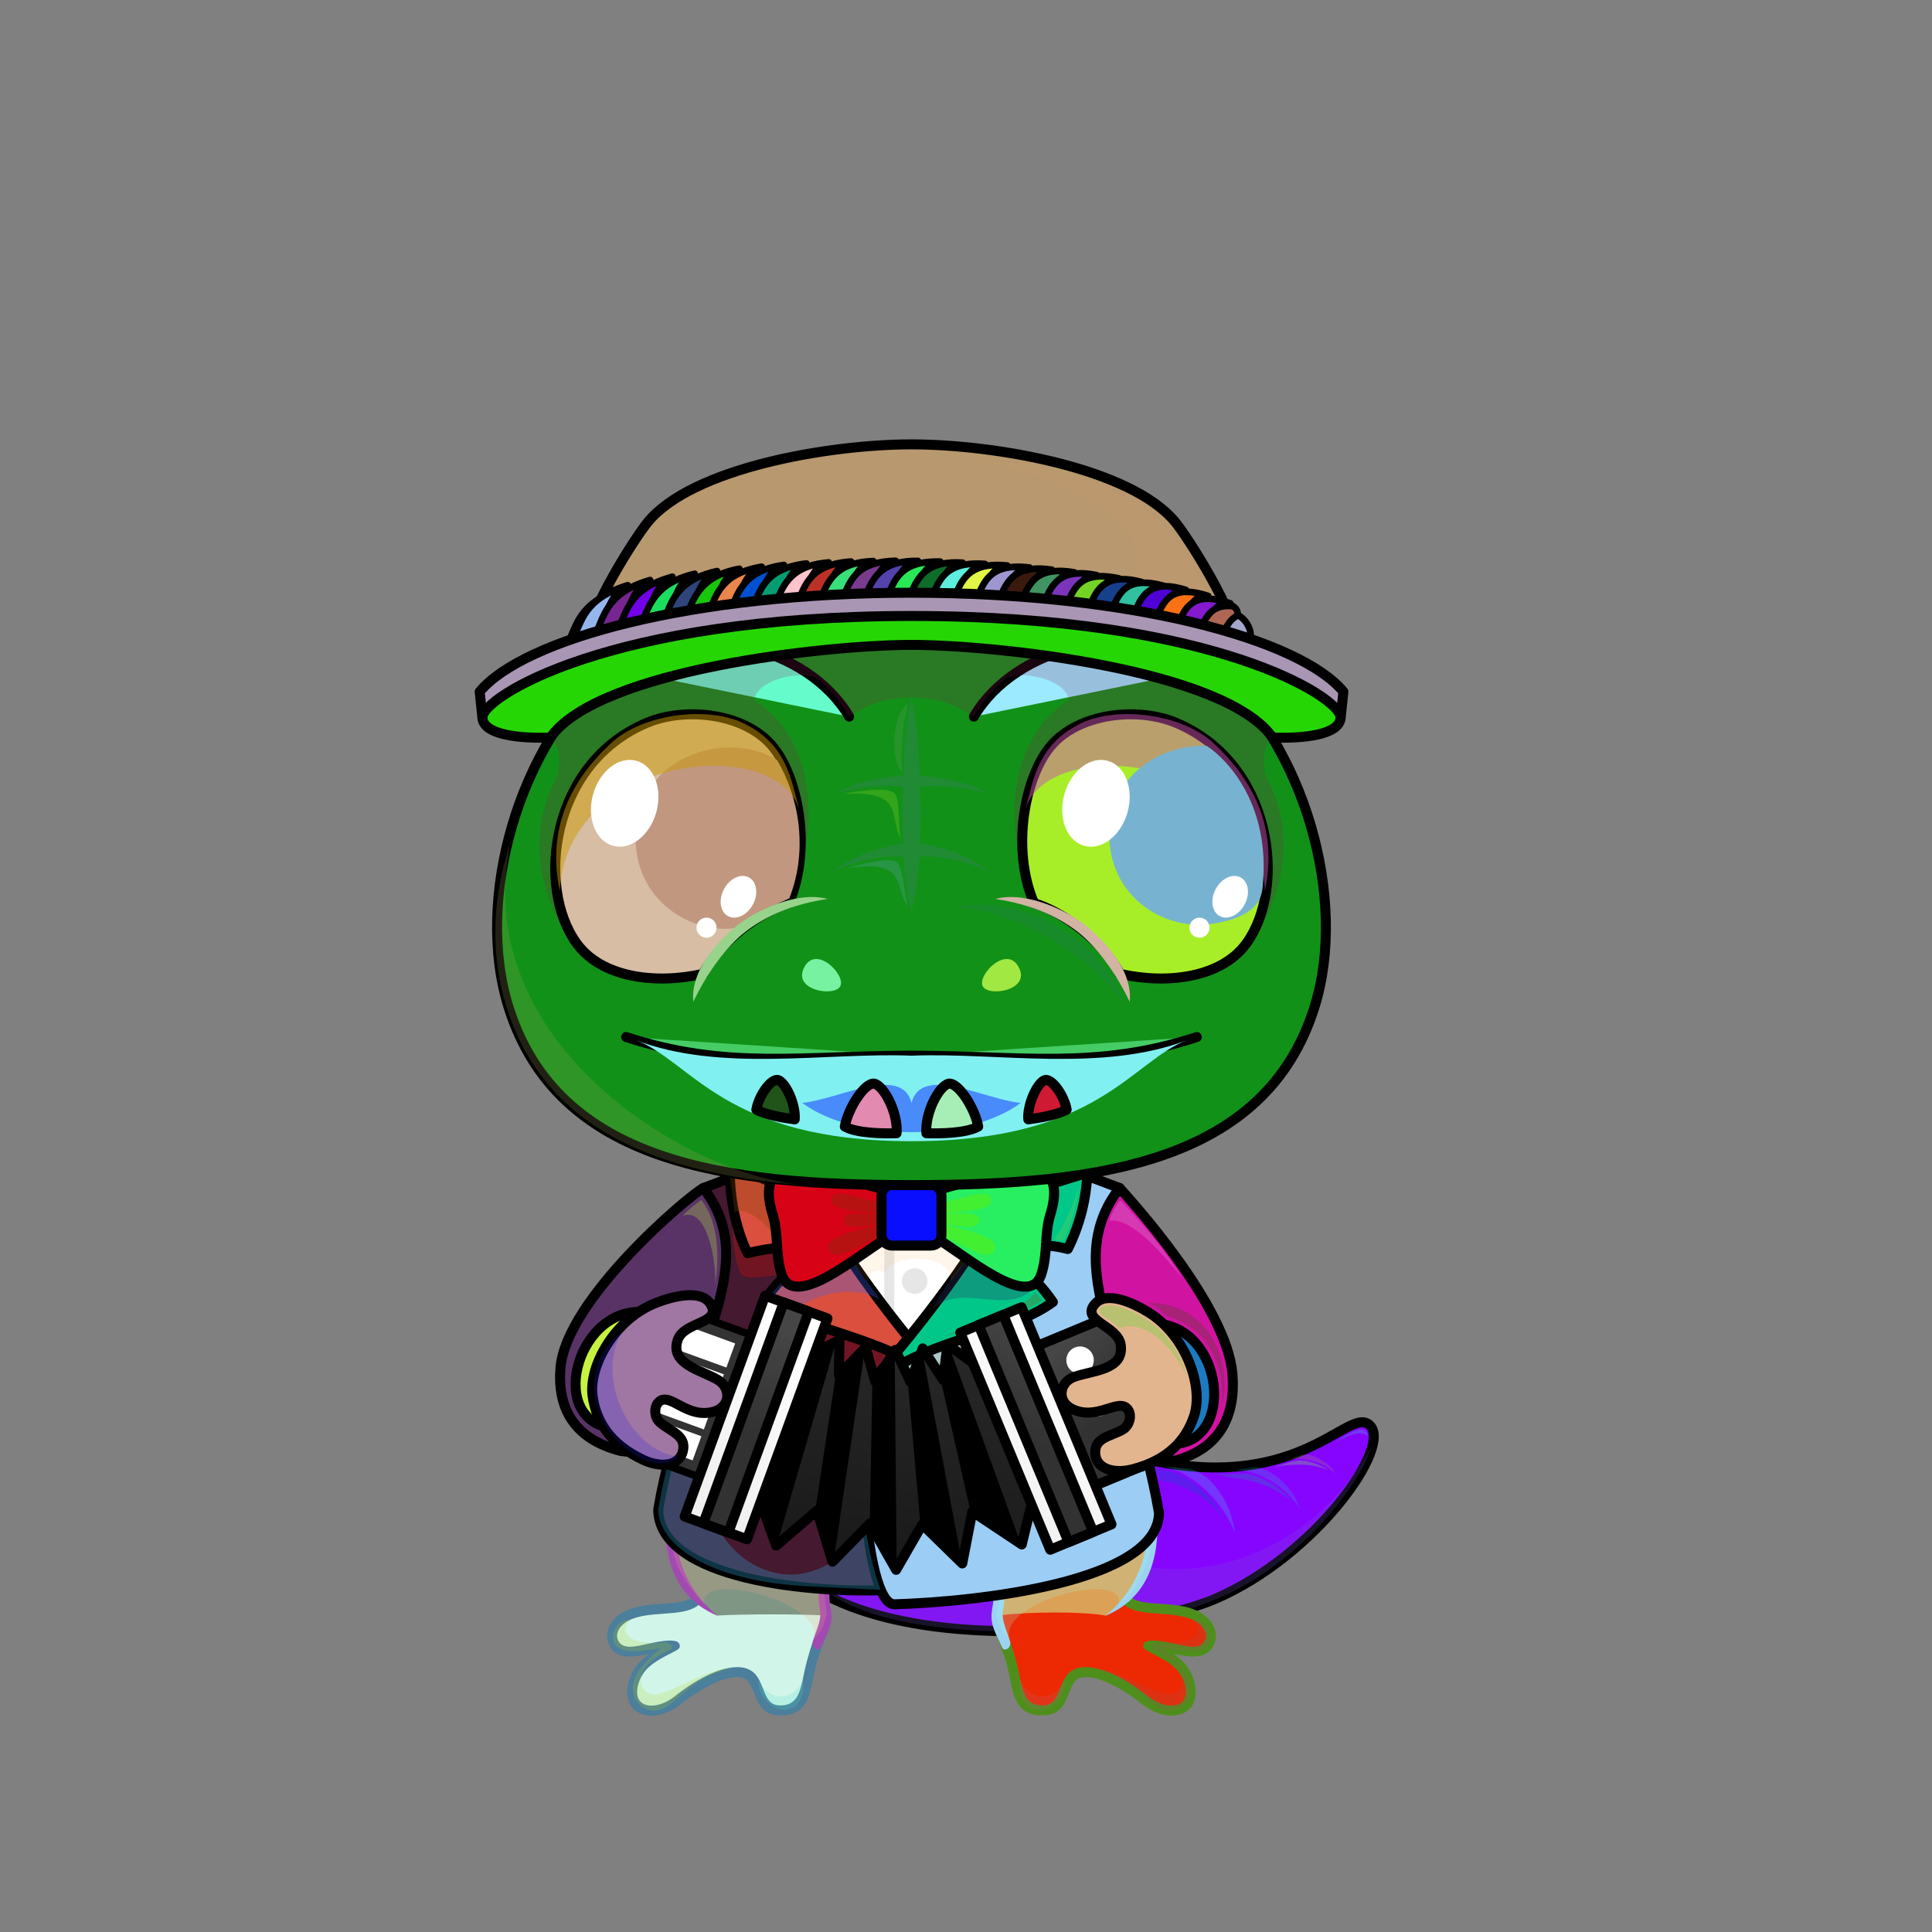 <?xml version="1.0" encoding="UTF-8"?><!DOCTYPE svg PUBLIC "-//W3C//DTD SVG 1.1//EN" "http://www.w3.org/Graphics/SVG/1.1/DTD/svg11.dtd"><!-- Creator: CorelDRAW X7 --><svg xmlns="http://www.w3.org/2000/svg" xmlns:xlink="http://www.w3.org/1999/xlink" xml:space="preserve" width="290mm" height="290mm" version="1.1" style="shape-rendering:geometricPrecision; text-rendering:geometricPrecision; image-rendering:optimizeQuality; fill-rule:evenodd; clip-rule:evenodd" viewBox="0 0 29000 29000">
 <rect x="0" y="0" width="29000" height="29000" fill="#808080" stroke="none"/>
 <defs>
  <style type="text/css">
   <![CDATA[
    .str2 {stroke:black;stroke-width:150}
    .str1 {stroke:#E6E6E6;stroke-width:150}
    .str3 {stroke:black;stroke-width:100;stroke-linecap:round;stroke-linejoin:round}
    .str4 {stroke:black;stroke-width:150;stroke-linecap:round;stroke-linejoin:round}
    .str0 {stroke:black;stroke-width:150;stroke-linecap:round;stroke-linejoin:round}
    .fil0 {fill:none}
    .fil26 {fill:black}
    .fil6 {fill:#009933}
    .fil83 {fill:#2C1601}
    .fil22 {fill:#333333}
    .fil38 {fill:#6666CC}
    .fil8 {fill:#990000}
    .fil17 {fill:#E6E6E6}
    .fil9 {fill:white}
    .fil42 {fill:black;fill-rule:nonzero}
    .fil5 {fill:black;fill-rule:nonzero}
    .fil18 {fill:black;fill-opacity:0.102}
    .fil50 {fill:#FFCC99;fill-opacity:0.102}
    .fil2 {fill:black;fill-opacity:0.2}
    .fil35 {fill:#99FF99;fill-opacity:0.2}
    .fil14 {fill:black;fill-opacity:0.302}
    .fil3 {fill:#99FF99;fill-opacity:0.302}
    .fil16 {fill:#FF6666;fill-opacity:0.302}
    .fil30 {fill:white;fill-opacity:0.302}
    .fil31 {fill:black;fill-opacity:0.502}
    .fil7 {fill:url(#id0)}
    .fil4 {fill:url(#id1)}
    .fil82 {fill:url(#id2)}
    .fil25 {fill:url(#id3)}
    .fil1 {fill:url(#id4)}
    .fil49 {fill:url(#id5)}
    .fil44 {fill:url(#id6)}
    .fil11 {fill:url(#id7)}
    .fil15 {fill:url(#id8)}
    .fil21 {fill:url(#id9)}
    .fil24 {fill:url(#id10)}
    .fil27 {fill:url(#id11)}
    .fil10 {fill:url(#id12)}
    .fil13 {fill:url(#id13)}
    .fil23 {fill:url(#id14)}
    .fil40 {fill:url(#id15)}
    .fil46 {fill:url(#id16)}
    .fil51 {fill:url(#id17)}
    .fil19 {fill:url(#id18)}
    .fil39 {fill:url(#id19)}
    .fil41 {fill:url(#id20)}
    .fil29 {fill:url(#id21)}
    .fil43 {fill:url(#id22)}
    .fil45 {fill:url(#id23)}
    .fil32 {fill:url(#id24)}
    .fil48 {fill:url(#id25)}
    .fil20 {fill:url(#id26)}
    .fil12 {fill:url(#id27)}
    .fil37 {fill:url(#id28)}
    .fil36 {fill:url(#id29)}
    .fil47 {fill:url(#id30)}
    .fil65 {fill:url(#id31)}
    .fil67 {fill:url(#id32)}
    .fil70 {fill:url(#id33)}
    .fil53 {fill:url(#id34)}
    .fil61 {fill:url(#id35)}
    .fil73 {fill:url(#id36)}
    .fil78 {fill:url(#id37)}
    .fil64 {fill:url(#id38)}
    .fil79 {fill:url(#id39)}
    .fil81 {fill:url(#id40)}
    .fil56 {fill:url(#id41)}
    .fil71 {fill:url(#id42)}
    .fil69 {fill:url(#id43)}
    .fil68 {fill:url(#id44)}
    .fil72 {fill:url(#id45)}
    .fil58 {fill:url(#id46)}
    .fil76 {fill:url(#id47)}
    .fil60 {fill:url(#id48)}
    .fil75 {fill:url(#id49)}
    .fil52 {fill:url(#id50)}
    .fil63 {fill:url(#id51)}
    .fil80 {fill:url(#id52)}
    .fil33 {fill:url(#id53)}
    .fil66 {fill:url(#id54)}
    .fil57 {fill:url(#id55)}
    .fil74 {fill:url(#id56)}
    .fil34 {fill:url(#id57)}
    .fil55 {fill:url(#id58)}
    .fil28 {fill:url(#id59)}
    .fil77 {fill:url(#id60)}
    .fil54 {fill:url(#id61)}
    .fil62 {fill:url(#id62)}
    .fil59 {fill:url(#id63)}
   ]]>
  </style>
  <linearGradient id="id0" gradientUnits="userSpaceOnUse" x1="10797.8" y1="25677.2" x2="10797.8" y2="24005.4">
   <stop offset="0" style="stop-opacity:1; stop-color:#33CC66"/>
   <stop offset="0.851" style="stop-opacity:1; stop-color:#009933"/>
   <stop offset="1" style="stop-opacity:1; stop-color:#009933"/>
  </linearGradient>
  <linearGradient id="id1" gradientUnits="userSpaceOnUse" xlink:href="#id0" x1="16566" y1="25677.2" x2="16566" y2="24005.4">
  </linearGradient>
  <linearGradient id="id2" gradientUnits="userSpaceOnUse" x1="7200.38" y1="9838.25" x2="20164.6" y2="9838.25">
   <stop offset="0" style="stop-opacity:1; stop-color:#261300"/>
   <stop offset="1" style="stop-opacity:1; stop-color:#6C350B"/>
  </linearGradient>
  <linearGradient id="id3" gradientUnits="userSpaceOnUse" x1="14841" y1="22616.6" x2="16257.5" y2="20267.3">
   <stop offset="0" style="stop-opacity:1; stop-color:#323232"/>
   <stop offset="0.42" style="stop-opacity:1; stop-color:#323232"/>
   <stop offset="1" style="stop-opacity:1; stop-color:#464646"/>
  </linearGradient>
  <linearGradient id="id4" gradientUnits="userSpaceOnUse" x1="13851.5" y1="25062" x2="18213.5" y2="20771.4">
   <stop offset="0" style="stop-opacity:1; stop-color:#009933"/>
   <stop offset="1" style="stop-opacity:1; stop-color:#33CC66"/>
  </linearGradient>
  <linearGradient id="id5" gradientUnits="userSpaceOnUse" xlink:href="#id2" x1="8781.94" y1="8180.7" x2="18583" y2="8180.7">
  </linearGradient>
  <linearGradient id="id6" gradientUnits="userSpaceOnUse" x1="13681.9" y1="16994.2" x2="13681.9" y2="16284.4">
   <stop offset="0" style="stop-opacity:1; stop-color:#FF6666"/>
   <stop offset="1" style="stop-opacity:1; stop-color:black"/>
  </linearGradient>
  <linearGradient id="id7" gradientUnits="userSpaceOnUse" x1="13681.9" y1="17688.3" x2="13681.9" y2="23042.1">
   <stop offset="0" style="stop-opacity:1; stop-color:#999999"/>
   <stop offset="0.502" style="stop-opacity:1; stop-color:#CCCCCC"/>
   <stop offset="1" style="stop-opacity:1; stop-color:#FAFAFA"/>
  </linearGradient>
  <linearGradient id="id8" gradientUnits="userSpaceOnUse" x1="17215.5" y1="19056.6" x2="13136.6" y2="22523.7">
   <stop offset="0" style="stop-opacity:1; stop-color:#990000"/>
   <stop offset="1" style="stop-opacity:1; stop-color:#80000D"/>
  </linearGradient>
  <linearGradient id="id9" gradientUnits="userSpaceOnUse" x1="14580.6" y1="22628.9" x2="16517.9" y2="20254.9">
   <stop offset="0" style="stop-opacity:1; stop-color:#F0F0F0"/>
   <stop offset="1" style="stop-opacity:1; stop-color:white"/>
  </linearGradient>
  <linearGradient id="id10" gradientUnits="userSpaceOnUse" xlink:href="#id3" x1="10647" y1="22440.1" x2="12049.7" y2="20113.6">
  </linearGradient>
  <linearGradient id="id11" gradientUnits="userSpaceOnUse" xlink:href="#id4" x1="16133.6" y1="21584" x2="17763.8" y2="19980.6">
  </linearGradient>
  <linearGradient id="id12" gradientUnits="userSpaceOnUse" x1="11103.8" y1="18737.9" x2="8572.3" y2="20889.7">
   <stop offset="0" style="stop-opacity:1; stop-color:#990000"/>
   <stop offset="1" style="stop-opacity:1; stop-color:#4D0008"/>
  </linearGradient>
  <linearGradient id="id13" gradientUnits="userSpaceOnUse" x1="13183.7" y1="18412.5" x2="10377.8" y2="22960.1">
   <stop offset="0" style="stop-opacity:1; stop-color:#990000"/>
   <stop offset="0.302" style="stop-opacity:1; stop-color:#990000"/>
   <stop offset="1" style="stop-opacity:1; stop-color:#4D0008"/>
  </linearGradient>
  <linearGradient id="id14" gradientUnits="userSpaceOnUse" xlink:href="#id9" x1="10395.4" y1="22444.6" x2="12301.4" y2="20109.1">
  </linearGradient>
  <linearGradient id="id15" gradientUnits="userSpaceOnUse" x1="16860" y1="10878.7" x2="17921.1" y2="14380.1">
   <stop offset="0" style="stop-opacity:1; stop-color:#003A7D"/>
   <stop offset="1" style="stop-opacity:1; stop-color:#00BBFF"/>
  </linearGradient>
  <linearGradient id="id16" gradientUnits="userSpaceOnUse" x1="11641.9" y1="16801.7" x2="11641.9" y2="16209.2">
   <stop offset="0" style="stop-opacity:1; stop-color:#C4C4C4"/>
   <stop offset="0.522" style="stop-opacity:1; stop-color:white"/>
   <stop offset="1" style="stop-opacity:1; stop-color:#FEFEFE"/>
  </linearGradient>
  <linearGradient id="id17" gradientUnits="userSpaceOnUse" xlink:href="#id2" x1="8302.3" y1="9373.05" x2="9306.94" y2="9373.05">
  </linearGradient>
  <linearGradient id="id18" gradientUnits="userSpaceOnUse" x1="13135.3" y1="23663.3" x2="13753.6" y2="20015.1">
   <stop offset="0" style="stop-opacity:1; stop-color:#191919"/>
   <stop offset="1" style="stop-opacity:1; stop-color:#282828"/>
  </linearGradient>
  <linearGradient id="id19" gradientUnits="userSpaceOnUse" x1="10509.3" y1="11602.2" x2="11033.5" y2="13558.6">
   <stop offset="0" style="stop-opacity:1; stop-color:black"/>
   <stop offset="0.349" style="stop-opacity:1; stop-color:#000640"/>
   <stop offset="1" style="stop-opacity:1; stop-color:#000D80"/>
  </linearGradient>
  <linearGradient id="id20" gradientUnits="userSpaceOnUse" x1="16957" y1="10977.6" x2="17951.9" y2="14260.8">
   <stop offset="0" style="stop-opacity:1; stop-color:#004BA1"/>
   <stop offset="1" style="stop-opacity:1; stop-color:#00CCFF"/>
  </linearGradient>
  <linearGradient id="id21" gradientUnits="userSpaceOnUse" x1="12787.6" y1="19250.9" x2="12101.8" y2="17635.5">
   <stop offset="0" style="stop-opacity:1; stop-color:black"/>
   <stop offset="0.6" style="stop-opacity:1; stop-color:#424242"/>
   <stop offset="1" style="stop-opacity:1; stop-color:#858585"/>
  </linearGradient>
  <linearGradient id="id22" gradientUnits="userSpaceOnUse" xlink:href="#id19" x1="17551" y1="11584.1" x2="18068.3" y2="13493.7">
  </linearGradient>
  <linearGradient id="id23" gradientUnits="userSpaceOnUse" xlink:href="#id16" x1="13070.6" y1="17011.8" x2="13070.6" y2="16264.6">
  </linearGradient>
  <linearGradient id="id24" gradientUnits="userSpaceOnUse" xlink:href="#id21" x1="14576.3" y1="19250.9" x2="15262" y2="17635.5">
  </linearGradient>
  <linearGradient id="id25" gradientUnits="userSpaceOnUse" xlink:href="#id16" x1="14293.2" y1="17011.8" x2="14293.2" y2="16264.6">
  </linearGradient>
  <linearGradient id="id26" gradientUnits="userSpaceOnUse" xlink:href="#id3" x1="17220.8" y1="21718" x2="15731.7" y2="20391.4">
  </linearGradient>
  <linearGradient id="id27" gradientUnits="userSpaceOnUse" x1="13681.9" y1="22882.1" x2="13681.9" y2="17688.3">
   <stop offset="0" style="stop-opacity:1; stop-color:#FEFEFE"/>
   <stop offset="0.651" style="stop-opacity:1; stop-color:#E6E6E6"/>
   <stop offset="1" style="stop-opacity:1; stop-color:#E6E6E6"/>
  </linearGradient>
  <linearGradient id="id28" gradientUnits="userSpaceOnUse" xlink:href="#id20" x1="9849.91" y1="11001.6" x2="10809.6" y2="14168.4">
  </linearGradient>
  <linearGradient id="id29" gradientUnits="userSpaceOnUse" xlink:href="#id15" x1="9803.08" y1="10839.1" x2="10856.4" y2="14315.1">
  </linearGradient>
  <linearGradient id="id30" gradientUnits="userSpaceOnUse" xlink:href="#id16" x1="15722" y1="16801.7" x2="15722" y2="16209.2">
  </linearGradient>
  <linearGradient id="id31" gradientUnits="userSpaceOnUse" xlink:href="#id2" x1="12714.3" y1="8833.98" x2="13745.8" y2="8833.98">
  </linearGradient>
  <linearGradient id="id32" gradientUnits="userSpaceOnUse" xlink:href="#id2" x1="13417.2" y1="8835.45" x2="14382.8" y2="8835.45">
  </linearGradient>
  <linearGradient id="id33" gradientUnits="userSpaceOnUse" xlink:href="#id2" x1="14454.6" y1="8878.75" x2="15355.3" y2="8878.75">
  </linearGradient>
  <linearGradient id="id34" gradientUnits="userSpaceOnUse" xlink:href="#id2" x1="8836.16" y1="9270.74" x2="9582.29" y2="9270.74">
  </linearGradient>
  <linearGradient id="id35" gradientUnits="userSpaceOnUse" xlink:href="#id2" x1="11429.3" y1="8906.67" x2="12351" y2="8906.67">
  </linearGradient>
  <linearGradient id="id36" gradientUnits="userSpaceOnUse" xlink:href="#id2" x1="15505" y1="8972.46" x2="16316.9" y2="8972.46">
  </linearGradient>
  <linearGradient id="id37" gradientUnits="userSpaceOnUse" xlink:href="#id2" x1="17223.4" y1="9248.41" x2="17948.3" y2="9248.41">
  </linearGradient>
  <linearGradient id="id38" gradientUnits="userSpaceOnUse" xlink:href="#id2" x1="12389.8" y1="8843.08" x2="13400.3" y2="8843.08">
  </linearGradient>
  <linearGradient id="id39" gradientUnits="userSpaceOnUse" xlink:href="#id2" x1="17569.7" y1="9325.08" x2="18271.9" y2="9325.08">
  </linearGradient>
  <linearGradient id="id40" gradientUnits="userSpaceOnUse" xlink:href="#id2" x1="18042.2" y1="9504.27" x2="18772.4" y2="9504.27">
  </linearGradient>
  <linearGradient id="id41" gradientUnits="userSpaceOnUse" xlink:href="#id2" x1="9807.8" y1="9122.02" x2="10620.5" y2="9122.02">
  </linearGradient>
  <linearGradient id="id42" gradientUnits="userSpaceOnUse" xlink:href="#id2" x1="14812.9" y1="8903.7" x2="15668" y2="8903.7">
  </linearGradient>
  <linearGradient id="id43" gradientUnits="userSpaceOnUse" xlink:href="#id2" x1="14109.1" y1="8858.03" x2="15030.8" y2="8858.03">
  </linearGradient>
  <linearGradient id="id44" gradientUnits="userSpaceOnUse" xlink:href="#id2" x1="13762.7" y1="8844.24" x2="14707.3" y2="8844.24">
  </linearGradient>
  <linearGradient id="id45" gradientUnits="userSpaceOnUse" xlink:href="#id2" x1="15158.6" y1="8935.91" x2="15993.3" y2="8935.91">
  </linearGradient>
  <linearGradient id="id46" gradientUnits="userSpaceOnUse" xlink:href="#id2" x1="10455.8" y1="9022.69" x2="11312.5" y2="9022.69">
  </linearGradient>
  <linearGradient id="id47" gradientUnits="userSpaceOnUse" xlink:href="#id2" x1="16531.5" y1="9122.35" x2="17300.3" y2="9122.35">
  </linearGradient>
  <linearGradient id="id48" gradientUnits="userSpaceOnUse" xlink:href="#id2" x1="11104.8" y1="8938.91" x2="12005.5" y2="8938.91">
  </linearGradient>
  <linearGradient id="id49" gradientUnits="userSpaceOnUse" xlink:href="#id2" x1="16185.9" y1="9065.52" x2="16975.9" y2="9065.52">
  </linearGradient>
  <linearGradient id="id50" gradientUnits="userSpaceOnUse" xlink:href="#id2" x1="8511.81" y1="9339.77" x2="9236.69" y2="9339.77">
  </linearGradient>
  <linearGradient id="id51" gradientUnits="userSpaceOnUse" xlink:href="#id2" x1="12066.3" y1="8859.02" x2="13053.9" y2="8859.02">
  </linearGradient>
  <linearGradient id="id52" gradientUnits="userSpaceOnUse" xlink:href="#id2" x1="17759.1" y1="9404.57" x2="18527.8" y2="9404.57">
  </linearGradient>
  <linearGradient id="id53" gradientUnits="userSpaceOnUse" x1="13681.9" y1="18697.2" x2="13681.9" y2="17785.7">
   <stop offset="0" style="stop-opacity:1; stop-color:black"/>
   <stop offset="1" style="stop-opacity:1; stop-color:#858585"/>
  </linearGradient>
  <linearGradient id="id54" gradientUnits="userSpaceOnUse" xlink:href="#id2" x1="13059.8" y1="8832.19" x2="14070.3" y2="8832.19">
  </linearGradient>
  <linearGradient id="id55" gradientUnits="userSpaceOnUse" xlink:href="#id2" x1="10132.2" y1="9074.37" x2="10966.1" y2="9074.37">
  </linearGradient>
  <linearGradient id="id56" gradientUnits="userSpaceOnUse" xlink:href="#id2" x1="15850.5" y1="9016.51" x2="16641.3" y2="9016.51">
  </linearGradient>
  <linearGradient id="id57" gradientUnits="userSpaceOnUse" x1="13681.9" y1="17788.8" x2="13681.9" y2="7794.35">
   <stop offset="0" style="stop-opacity:1; stop-color:#58AD74"/>
   <stop offset="0.18" style="stop-opacity:1; stop-color:#93DBA2"/>
   <stop offset="0.412" style="stop-opacity:1; stop-color:#009933"/>
   <stop offset="1" style="stop-opacity:1; stop-color:#33CC66"/>
  </linearGradient>
  <linearGradient id="id58" gradientUnits="userSpaceOnUse" xlink:href="#id2" x1="9484.18" y1="9167.6" x2="10274.2" y2="9167.6">
  </linearGradient>
  <linearGradient id="id59" gradientUnits="userSpaceOnUse" xlink:href="#id4" x1="8954.77" y1="21368.7" x2="10850.3" y2="20057.8">
  </linearGradient>
  <linearGradient id="id60" gradientUnits="userSpaceOnUse" xlink:href="#id2" x1="16877.8" y1="9185.29" x2="17623.9" y2="9185.29">
  </linearGradient>
  <linearGradient id="id61" gradientUnits="userSpaceOnUse" xlink:href="#id2" x1="9159.8" y1="9216.3" x2="9928.62" y2="9216.3">
  </linearGradient>
  <linearGradient id="id62" gradientUnits="userSpaceOnUse" xlink:href="#id2" x1="11752.8" y1="8879.42" x2="12697.4" y2="8879.42">
  </linearGradient>
  <linearGradient id="id63" gradientUnits="userSpaceOnUse" xlink:href="#id2" x1="10780.2" y1="8978.09" x2="11658" y2="8978.09">
  </linearGradient>
 </defs>
 <g id="HairBack-Lizard0">
 <animateTransform type="translate" values="0;0 200;0;0 200;0;0 200;0;0 200;0" dur="10" repeatCount="indefinite" additive="sum" attributeName="transform"/>
  <rect class="fil0" x="13360" y="18235" width="644" height="1007"/>
 </g>
 <g id="Tail-Lizard6">
  <path class="fil1 str0" d="M11444 23067c1064,1940 5475,1504 6803,930 1501,-648 2675,-2300 2305,-2611 -370,-310 -1241,1449 -4472,167 -1157,454 -3478,1061 -4636,1514z" style="fill:#8605ff"/>
  <path class="fil2" d="M17472 22011c482,108 927,600 1063,1000 -41,-418 -329,-894 -693,-963 -83,-7 -288,-30 -370,-37z" style="fill:#2ff9f9"/>
  <path class="fil2" d="M18530 22065c391,-8 815,298 975,583 -69,-292 -406,-611 -671,-626 -64,6 -241,36 -304,43z" style="fill:#20d0c3"/>
  <path class="fil2" d="M19343 21913c246,-67 561,59 707,213 -89,-173 -352,-321 -522,-288 -39,14 -146,61 -185,75z" style="fill:#a5b140"/>
  <path class="fil2" d="M15966 22853c910,1112 3407,1017 4617,-1134 -90,402 -1031,1849 -2553,2371 -1525,522 -3683,489 -4815,168 -793,-225 -1219,-654 -1573,-1068 1263,-81 3061,-257 4324,-337z" style="fill:#795fca"/>
  <path class="fil3" d="M17357 22045c17,41 44,117 51,177 236,21 786,241 984,626 -124,-326 -417,-597 -760,-747 -88,-19 -188,-37 -275,-56z" style="fill:#0153c3"/>
  <path class="fil3" d="M18263 22122c148,10 298,2 414,-5 187,7 507,177 690,390 -538,-374 -763,-261 -1104,-385z" style="fill:#178cac"/>
  <path class="fil3" d="M19137 22013c206,-54 289,-95 398,-90 127,6 270,60 405,143 -221,-84 -407,-105 -803,-53z" style="fill:#75ee56"/>
  <path class="fil3" d="M20057 21640c81,-65 311,-196 389,-185 51,7 77,45 81,98 -130,-96 -310,13 -470,87z" style="fill:#46b5dd"/>
 </g>
 <g id="RightFoot-Lizard0">
  <path class="fil4" d="M16896 24005c177,194 630,99 971,213 299,100 377,345 252,488 -126,145 -306,76 -460,51 -150,-23 -303,-85 -424,-49 177,63 791,364 618,803 -89,226 -408,214 -663,10 -311,-249 -694,-450 -946,-419 -343,42 -190,563 -583,572 -600,14 -308,-788 -664,-1201 -43,-70 -57,-204 -18,-292 582,-77 1506,161 1917,-176z" style="fill:#ed2903"/>
  <path class="fil5" d="M16951 23955c84,92 268,105 469,119 229,16 506,34 687,193 110,95 176,241 128,385 -96,287 -393,216 -620,174 44,31 88,65 128,103 260,243 321,768 -102,820 -176,21 -363,-61 -498,-170 -204,-163 -618,-436 -891,-403 -276,34 -138,562 -589,572 -420,10 -453,-299 -522,-643 -42,-206 -130,-417 -197,-588 -20,-52 -8,-108 45,-121 50,-7 100,40 130,121 53,141 128,373 169,566 59,275 83,523 372,516 323,-7 175,-523 575,-571 322,-40 760,241 1002,435 102,82 251,153 386,137 285,-35 179,-411 17,-562 -187,-176 -460,-252 -477,-309 -12,-39 11,-81 51,-92 130,-39 386,31 538,62 117,23 292,53 342,-95 28,-85 -22,-170 -85,-224 -149,-130 -411,-143 -600,-157 -211,-15 -408,-29 -535,-135 31,-62 55,-97 77,-133z" style="fill:#4e8f1c"/>
  <g id="_1806717023696">
   <path class="fil2" d="M17895 24311c197,154 74,404 -504,340 -108,14 -144,91 -72,120 154,62 385,191 425,396 38,146 -67,258 -183,268 -214,17 -851,-423 -1182,-392 684,125 843,622 1163,633 137,5 308,-91 330,-310 23,-236 -251,-482 -418,-627 194,27 603,126 699,-82 44,-97 -13,-353 -258,-346z" style="fill:#9e535d"/>
   <path class="fil2" d="M15981 25219c-180,360 -556,297 -673,-24 -13,184 21,470 304,468 181,0 397,-226 369,-444z" style="fill:#b86281"/>
  </g>
 </g>
 <g id="RightLeg-Lizard4">
  <path class="fil6" d="M13682 23167c428,0 1386,122 1321,776 -5,52 -27,166 -34,307 502,-62 1292,-61 1625,0 415,-193 703,-872 705,-1316 2,-661 -392,-1250 -712,-1596 -352,-381 -2030,-8 -2905,-8l0 1837z" style="fill:#dba156"/>
  <path class="fil2" d="M17192 23398c67,-149 106,-306 107,-464 2,-776 -541,-1452 -869,-1753 -19,257 -41,545 -78,871 387,-414 947,878 840,1346z" style="fill:#d09774"/>
  <path class="fil5" d="M15042 24729c32,73 153,5 117,-101 -61,-182 -128,-334 -105,-448 91,-447 -112,-807 -541,-972 -208,-80 -478,-118 -831,-118l0 150c335,0 588,35 777,108 361,138 514,417 435,791 -35,237 15,295 148,590zm1242 -3575c175,139 478,451 693,860 144,273 248,587 247,920 -1,533 -241,1011 -637,1322 634,-260 785,-833 786,-1322 2,-360 -110,-698 -263,-990 -227,-429 -547,-760 -734,-907 -34,-25 -144,-95 -178,-56 -36,41 10,108 86,173z" style="fill:#9bd3f1"/>
  <path class="fil2" d="M16787 24082c153,-516 -1784,-71 -1636,518 -149,-117 -163,-284 -196,-377 16,-120 33,-188 49,-308 810,-31 1702,-295 2279,-781 -16,262 -210,781 -496,948z" style="fill:#a5fbed"/>
 </g>
 <g id="LeftFoot-Lizard0">
  <path class="fil7" d="M10468 24005c-177,194 -630,99 -971,213 -299,100 -377,345 -253,488 127,145 307,76 460,51 151,-23 304,-85 425,-49 -177,63 -791,364 -619,803 89,226 409,214 664,10 311,-249 694,-450 946,-419 343,42 190,563 583,572 600,14 308,-788 663,-1201 44,-70 58,-204 19,-292 -583,-77 -1506,161 -1917,-176z" style="fill:#d1f6e9"/>
  <path class="fil5" d="M10412 23955c-83,92 -268,105 -468,119 -229,16 -506,34 -688,193 -109,95 -176,241 -128,385 96,287 394,216 620,174 -44,31 -87,65 -127,103 -260,243 -321,768 102,820 176,21 363,-61 498,-170 203,-163 618,-436 891,-403 276,34 138,562 589,572 419,10 452,-299 522,-643 42,-206 130,-417 196,-588 21,-52 9,-108 -45,-121 -50,-7 -99,40 -130,121 -52,141 -127,373 -168,566 -59,275 -83,523 -372,516 -323,-7 -175,-523 -575,-571 -322,-40 -761,241 -1002,435 -103,82 -251,153 -386,137 -285,-35 -179,-411 -17,-562 187,-176 460,-252 477,-309 12,-39 -11,-81 -51,-92 -130,-39 -386,31 -538,62 -118,23 -292,53 -342,-95 -28,-85 22,-170 85,-224 149,-130 411,-143 600,-157 211,-15 408,-29 535,-135 -31,-62 -55,-97 -78,-133z" style="fill:#4b7f9b"/>
  <g id="_1806717021520">
   <path class="fil2" d="M9475 24311c-197,154 -74,404 503,340 108,14 145,91 72,120 -154,62 -384,191 -425,396 -37,146 67,258 183,268 214,17 851,-423 1183,-392 -684,125 -844,622 -1164,633 -137,5 -308,-91 -329,-310 -24,-236 250,-482 418,-627 -195,27 -603,126 -699,-82 -45,-97 13,-353 258,-346z" style="fill:#b1d014"/>
   <path class="fil2" d="M11388 25219c180,360 557,297 673,-24 13,184 -21,470 -304,468 -181,0 -396,-226 -369,-444z" style="fill:#4fd7cb"/>
  </g>
 </g>
 <g id="LeftLeg-Lizard4">
  <path class="fil6" d="M13682 23167c-428,0 -1386,122 -1321,776 5,52 26,166 34,307 -384,-24 -1245,-23 -1625,0 -415,-193 -704,-872 -705,-1316 -2,-661 392,-1250 712,-1596 352,-381 2030,-8 2905,-8l0 1837z" style="fill:#809685"/>
  <path class="fil2" d="M10172 23398c-67,-149 -106,-306 -107,-464 -2,-776 540,-1452 869,-1753 19,257 41,545 78,871 -388,-414 -947,878 -840,1346z" style="fill:#8499df"/>
  <path class="fil5" d="M12322 24729c-33,73 -153,5 -118,-101 61,-182 129,-334 106,-448 -91,-447 111,-807 541,-972 208,-80 478,-118 831,-118l0 150c-335,0 -588,35 -777,108 -361,138 -514,417 -435,791 35,237 -15,295 -148,590zm-1242 -3575c-175,139 -478,451 -694,860 -143,273 -247,587 -246,920 1,533 241,1011 637,1322 -634,-260 -785,-833 -787,-1322 -1,-360 110,-698 264,-990 226,-429 547,-760 734,-907 34,-25 144,-95 178,-56 36,41 -10,108 -86,173z" style="fill:#a24ab2"/>
  <path class="fil2" d="M10579 24082c-153,-516 1784,-71 1636,518 149,-117 163,-284 196,-377 -16,-120 -33,-240 -49,-360 -810,-31 -1568,-224 -2261,-619 17,261 253,616 478,838z" style="fill:#faa883"/>
 </g>
 <g id="RightHand-Lizard4">
 <animateTransform type="translate" values="0;-400 0;0" dur="3" repeatCount="indefinite" additive="sum" attributeName="transform"/>
 <animateTransform type="translate" values="0;0 200;0;0 200;0;0 200;0;0 200;0" dur="10" repeatCount="indefinite" additive="sum" attributeName="transform"/>
  <path class="fil8 str0" d="M16806 17833c164,183 1608,1765 1693,2789 49,585 -154,1119 -873,1306 -1143,-66 -558,-1460 -1383,-2016 -186,-783 -362,-1955 563,-2079z" style="fill:#d113a2"/>
  <path class="fil9 str0" d="M17241 19868c1097,-66 1323,1695 445,1800 -148,-600 -297,-1200 -445,-1800z" style="fill:#1c7ac1"/>
 </g>
 <g id="LeftHand-Lizard4">
 <animateTransform type="translate" values="0;400 0;0" dur="3" repeatCount="indefinite" additive="sum" attributeName="transform"/>
 <animateTransform type="translate" values="0;0 200;0;0 200;0;0 200;0;0 200;0" dur="10" repeatCount="indefinite" additive="sum" attributeName="transform"/>
  <path class="fil10 str0" d="M10557 17833c-236,127 -2059,1674 -2144,2697 -48,585 183,1063 902,1249 1216,180 981,-1311 1806,-1867 186,-783 362,-1955 -564,-2079z" style="fill:#593366"/>
  <path class="fil9 str0" d="M9821 19720c-1066,-266 -1613,1423 -769,1687 257,-562 513,-1125 769,-1687z" style="fill:#c6f341"/>
 </g>
 <g id="Body-Lizard4">
 <animateTransform type="translate" values="0;0 200;0;0 200;0;0 200;0;0 200;0" dur="10" repeatCount="indefinite" additive="sum" attributeName="transform"/>
  <path class="fil11" d="M13682 23042c-1548,0 -2752,-290 -2993,-1956 -146,-1007 384,-2270 980,-3398 748,64 1420,73 2013,73 593,0 1265,-9 2013,-73 596,1128 1126,2391 980,3398 -242,1666 -1445,1956 -2993,1956z" style="fill:#72500a"/>
  <path class="fil5" d="M11012 22052c-250,-321 -348,-641 -397,-955 -59,-377 -24,-998 184,-1319 -78,420 -93,905 -36,1298 50,341 104,571 249,976z" style="fill:#f45ffb"/>
  <path class="fil12" d="M13682 17761c-799,0 -1124,-25 -1767,-73 210,210 -121,1257 -197,1859 -215,1711 94,3335 1964,3335 1869,0 2179,-1624 1964,-3335 -76,-602 -407,-1649 -198,-1859 -642,48 -967,73 -1766,73z" style="fill:#c719e1"/>
  <path class="fil2" d="M15527 22758c601,-267 1016,-766 1148,-1672 75,-519 -29,-1106 -229,-1707 223,2177 -509,3077 -919,3379z" style="fill:#b7a19e"/>
  <rect class="fil9" x="11883" y="18142" width="1771" height="2656"/>
  <rect class="fil9 str1" x="13348" y="18142" width="1771" height="2656"/>
  <path class="fil5" d="M16352 22052c250,-321 347,-641 397,-955 59,-377 24,-998 -184,-1319 78,420 93,905 36,1298 -50,341 -104,571 -249,976z" style="fill:#094bbf"/>
  <path class="fil13 str0" d="M13682 20626c-981,-870 -1878,-2864 -1826,-3127 -514,19 -776,138 -1299,334 924,1190 -266,2449 -677,4825 12,1044 2284,1283 3626,1201 19,-1117 157,-2116 176,-3233z" style="fill:#45192f"/>
  <path class="fil14" d="M12908 21647c-101,-924 -965,-1362 -1477,-1725 -207,-147 492,-571 738,-857 -366,38 -893,171 -1028,77 -107,-75 -232,-939 -88,-1359 309,132 695,311 1004,443 591,778 1182,1556 1773,2334 -239,345 -684,742 -922,1087z" style="fill:#dc1007"/>
  <path class="fil8 str0" d="M14207 20764c-1015,-744 -2033,-749 -2729,-1252 218,-318 498,-557 895,-755 -364,-64 -756,-47 -1151,55 -183,-366 -284,-893 -263,-1306 423,132 839,359 1262,490 502,998 1428,2118 1986,2768z" style="fill:#da4f3e"/>
  <path class="fil15 str0" d="M13108 20702c770,-838 2303,-2912 2400,-3203 514,19 776,138 1298,334 -923,1190 180,2500 591,4875 -13,1045 -2746,1337 -3970,1373 -477,14 -609,-3063 -319,-3379z" style="fill:#9bcdf5"/>
  <path class="fil14" d="M15441 19792c-895,512 -2411,1239 -2428,2510 -61,-615 -59,-1281 70,-1581 457,-350 915,-699 1372,-1049 272,4 715,116 986,120z" style="fill:#d5bd64"/>
  <path class="fil8 str0" d="M13067 20764c1015,-744 2041,-716 2737,-1220 -218,-318 -506,-589 -903,-787 364,-64 732,-111 1127,-9 183,-367 276,-749 295,-1145 -424,131 -847,262 -1270,393 -502,998 -1429,2118 -1986,2768z" style="fill:#01c889"/>
  <path class="fil14" d="M10523 20388c-310,1232 -30,3029 1183,3234 670,113 1355,-515 1250,-1007 40,481 138,910 261,1247 -100,-2 -1077,-50 -1171,-56 -1431,-91 -2160,-624 -2166,-1148 155,-897 421,-1635 643,-2270z" style="fill:#31aede"/>
  <path class="fil14" d="M11031 18214c76,-142 515,125 612,412 -16,-261 -69,-714 -102,-922 -197,-34 -394,-68 -592,-102 28,204 55,408 82,612z" style="fill:#794804"/>
  <path class="fil14" d="M11936 19756c-51,-208 822,-550 1269,-243 -43,-89 -358,-493 -401,-582 -299,161 -812,572 -1044,285 -75,85 -150,170 -225,255 -6,154 273,241 401,285z" style="fill:#3e66f1"/>
  <path class="fil14" d="M14000 19653c411,-425 1144,129 1537,-340 -278,71 -608,-35 -1014,-401 -152,128 -438,535 -523,741z" style="fill:#2d3869"/>
  <path class="fil16" d="M10526 18012c-100,68 -206,159 -282,239 376,-150 512,710 491,1029 63,-397 56,-942 -209,-1268z" style="fill:#b6de44"/>
  <path class="fil16" d="M14172 20063c290,-148 1275,-440 1364,-672 36,44 72,89 108,133 -313,204 -989,400 -1472,539z" style="fill:#765f1d"/>
  <path class="fil16" d="M15818 18600c148,-159 297,-527 377,-799 -27,277 -115,567 -231,832 -40,-6 -105,-20 -146,-33z" style="fill:#70d351"/>
  <g>
  <animateTransform type="translate" values="0;-200 0;0" dur="3" repeatCount="indefinite" additive="sum" attributeName="transform"/>
  <path class="fil16" d="M17233 19553c990,2 1283,1010 1098,1593 57,-351 -13,-1164 -824,-1391 -73,-78 -153,-136 -274,-202z" style="fill:#4b4716"/>
  <path class="fil16" d="M16652 18324c42,-129 102,-240 170,-305 376,398 697,794 933,1179 -265,-338 -756,-927 -1103,-874z" style="fill:#e097da"/>
  </g>
  <circle class="fil17" cx="13730" cy="19230" r="192"/>
  <path class="fil18" d="M13048 19258c-28,-168 129,-240 227,-148 126,-323 1077,-285 985,133 86,-110 172,-221 258,-332 -133,-92 -265,-183 -397,-275 -57,27 -114,54 -170,81 -195,-3 -390,-6 -585,-9 -49,-28 -98,-56 -147,-84 -147,102 -293,203 -440,304 90,110 179,220 269,330z" style="fill:#fd9f3c"/>
 </g>
 <g id="Boyan">
  <animateTransform type="translate" values="0;2750 0;0" dur="3" repeatCount="indefinite" additive="sum" attributeName="transform"/>
 <animateTransform type="scale" values="1;0.8 1;1" dur="3" repeatCount="indefinite" additive="sum" attributeName="transform"/>
 <animateTransform type="translate" values="0;0 200;0;0 200;0;0 200;0;0 200;0" dur="10" repeatCount="indefinite" additive="sum" attributeName="transform"/>
  <polygon class="fil19 str0" points="12601,20114 12592,20640 12994,20224 13137,20738 13440,20263 13666,20742 13850,20240 14155,20710 14222,20183 14735,20552 15508,22477 15337,23183 14595,22689 14444,23468 13844,22882 13451,23564 13057,22868 12496,23442 12264,22674 11651,23200 11381,22451 12155,20336 "/>
  <polygon class="fil20 str0" points="16668,19747 15416,20266 16284,22363 17537,21844 "/>
  <polygon class="fil21 str0" points="15334,19622 14414,20003 15764,23262 16684,22881 "/>
  <rect class="fil22 str0" transform="matrix(1.279 0.466 -0.257 0.706 10156.4 19632.1)" width="996" height="3021"/>
  <polygon class="fil23 str0" points="11484,19449 12420,19790 11213,23105 10277,22764 "/>
  <polygon class="fil24 str0" points="11764,19551 12140,19688 10933,23003 10557,22866 "/>
  <polygon class="fil25 str0" points="15059,19736 14689,19889 16040,23148 16409,22995 "/>
  <g id="_1806724044096">
   <circle class="fil9" transform="matrix(-0.827 0.343 -0.343 -0.827 16740.5 21692.7)" r="230"/>
   <circle class="fil9" transform="matrix(-0.827 0.343 -0.343 -0.827 16476.2 21054.7)" r="230"/>
   <circle class="fil9" transform="matrix(-0.827 0.343 -0.343 -0.827 16212 20416.8)" r="230"/>
  </g>
  <g id="_1806724042112">
   <rect class="fil9" transform="matrix(0.94 0.342 -0.342 0.94 10159.9 19847.1)" width="931" height="385"/>
   <rect class="fil9" transform="matrix(0.94 0.342 -0.342 0.94 9990.86 20311.5)" width="931" height="385"/>
   <rect class="fil9" transform="matrix(0.94 0.342 -0.342 0.94 9821.83 20775.9)" width="931" height="385"/>
   <rect class="fil9" transform="matrix(0.94 0.342 -0.342 0.94 9652.8 21240.3)" width="931" height="385"/>
  </g>
  <polygon class="fil26" points="12541,20667 12242,22645 12514,23422 12982,20256 "/>
  <polygon class="fil26" points="11661,23185 12551,20133 12247,20291 11432,22588 "/>
  <polygon class="fil26" points="13094,20778 13055,22887 13459,23496 13430,20344 "/>
  <polygon class="fil26" points="13630,20785 13814,22862 14436,23433 13844,20285 "/>
  <polygon class="fil26" points="14130,20755 14566,22680 15310,23139 14249,20219 "/>
 </g>
 <g id="RightPaw-Lizard0">
 <animateTransform type="translate" values="0;-500 0;0" dur="3" repeatCount="indefinite" additive="sum" attributeName="transform"/>
 <animateTransform type="translate" values="0;0 200;0;0 200;0;0 200;0;0 200;0" dur="10" repeatCount="indefinite" additive="sum" attributeName="transform"/>
  <path class="fil27 str0" d="M17924 21251c143,-431 -114,-1195 -678,-1548 -233,-146 -629,-327 -804,-137 -242,261 341,328 381,624 51,374 -416,379 -694,476 -232,80 -272,368 -34,484 374,182 694,-172 832,3 66,82 33,241 -71,303 -176,104 -420,117 -417,348 3,241 275,326 566,249 520,-137 795,-427 919,-802z" style="fill:#e3b58e"/>
  <path class="fil3" d="M16502 19655c101,-142 493,-20 822,234 241,187 416,476 486,767 -182,-418 -641,-881 -1015,-714 -65,-123 -319,-184 -293,-287z" style="fill:#55dd2d"/>
 </g>
 <g id="LeftPaw-Lizard0">
 <animateTransform type="translate" values="0;500 0;0" dur="3" repeatCount="indefinite" additive="sum" attributeName="transform"/>
 <animateTransform type="translate" values="0;0 200;0;0 200;0;0 200;0;0 200;0" dur="10" repeatCount="indefinite" additive="sum" attributeName="transform"/>
  <path class="fil28 str0" d="M8895 20954c-61,-450 332,-1154 951,-1397 256,-101 679,-206 816,13 189,301 -396,260 -490,544 -119,357 339,448 596,594 213,122 199,412 -57,482 -401,111 -650,-296 -818,-150 -80,70 -77,231 14,311 154,135 392,193 346,419 -47,236 -330,270 -602,141 -486,-230 -702,-566 -756,-957z" style="fill:#a076a2"/>
  <path class="fil2" d="M9361 19967c-452,653 68,1807 822,1899 -330,280 -812,-85 -1033,-372 -210,-272 -481,-994 211,-1527z" style="fill:#1919e9"/>
 </g>
 <g id="Copy_x0020_of_x0020_NecklaceButterfly-Black">
 <animateTransform type="translate" values="0;0 200;0;0 200;0;0 200;0;0 200;0" dur="10" repeatCount="indefinite" additive="sum" attributeName="transform"/>
  <g id="_1806724050272">
   <path class="fil29" d="M13320 17877c-124,-51 -858,-249 -1351,-300 -493,-50 -470,332 -370,656 92,298 32,591 135,898 186,554 1156,-305 1615,-571 -10,-228 -20,-455 -29,-683z" style="fill:#841308"/>
   <path class="fil30" d="M12669 17768c-1375,-398 -1086,73 -1011,465 -74,-460 513,-554 1011,-465z" style="fill:#73b236"/>
   <path class="fil0 str0" d="M13320 17877c-124,-51 -858,-249 -1351,-300 -493,-50 -470,332 -370,656 92,298 32,591 135,898 186,554 1156,-305 1615,-571 -10,-228 -20,-455 -29,-683z" style="fill:#d70216"/>
   <path class="fil31" d="M13648 18131c-679,-85 -1091,-324 -1153,-154 -73,204 392,188 658,244 -187,2 -494,-51 -487,96 8,175 359,67 498,62 -34,38 -841,154 -727,385 111,224 504,-140 1108,-345 1,-103 101,-185 103,-288z" style="fill:#96220e"/>
   <path class="fil32" d="M14044 17877c124,-51 858,-249 1351,-300 493,-50 470,332 370,656 -92,298 -33,591 -136,898 -185,554 -1155,-305 -1614,-571 10,-228 20,-455 29,-683z" style="fill:#8ffe44"/>
   <path class="fil30" d="M14709 17768c1375,-398 1086,73 1011,465 74,-460 -513,-554 -1011,-465z" style="fill:#d27761"/>
   <path class="fil0 str0" d="M14044 17877c124,-51 858,-249 1351,-300 493,-50 470,332 370,656 -92,298 -33,591 -136,898 -185,554 -1155,-305 -1614,-571 10,-228 20,-455 29,-683z" style="fill:#28ef61"/>
   <path class="fil31" d="M13716 18131c679,-85 1091,-324 1152,-154 74,204 -391,188 -657,244 186,2 494,-51 487,96 -8,175 -360,67 -498,62 34,38 841,154 727,385 -111,224 -504,-140 -1108,-345 -1,-103 -101,-185 -103,-288z" style="fill:#5ef002"/>
   <path class="fil33" d="M13682 17786l-291 0c-87,0 -159,71 -159,158l0 595c0,87 72,158 159,158l291 0 291 0c87,0 159,-71 159,-158l0 -595c0,-87 -72,-158 -159,-158l-291 0z" style="fill:#fefcd0"/>
   <path class="fil30" d="M13682 17741l-258 0c-77,0 -140,71 -140,159l0 267c0,-242 796,-242 796,0l0 -267c0,-88 -63,-159 -140,-159l-258 0z" style="fill:#4756a3"/>
   <path class="fil0 str0" d="M13682 17786l-291 0c-87,0 -159,71 -159,158l0 595c0,87 72,158 159,158l291 0 291 0c87,0 159,-71 159,-158l0 -595c0,-87 -72,-158 -159,-158l-291 0z" style="fill:#090efe"/>
  </g>
 </g>
 <g id="Head-Lizard3">
 <animateTransform type="translate" values="0;0 200;0;0 200;0;0 200;0;0 200;0" dur="10" repeatCount="indefinite" additive="sum" attributeName="transform"/>
  <path class="fil34" d="M13682 17789c-2774,0 -5314,-319 -6050,-2676 -509,-1629 156,-3936 1513,-5093 937,-1334 2793,-2226 4537,-2226 1743,0 3600,892 4537,2226 1356,1157 2021,3464 1513,5093 -736,2357 -3276,2676 -6050,2676z" style="fill:#f60cdb"/>
  <path class="fil0 str0" d="M13682 17789c-2774,0 -5314,-319 -6050,-2676 -509,-1629 156,-3936 1513,-5093 937,-1334 2793,-2226 4537,-2226 1743,0 3600,892 4537,2226 1356,1157 2021,3464 1513,5093 -736,2357 -3276,2676 -6050,2676z" style="fill:#129118"/>
  <path class="fil2" d="M12025 17786c-2092,-172 -3834,-788 -4422,-2673 -271,-866 -188,-1731 62,-2480 -639,2990 2593,4976 4360,5153z" style="fill:#a9a863"/>
  <path class="fil0 str0" d="M9145 10020c1278,-749 2978,-319 3601,737" style="fill:#66fbca"/>
  <path class="fil0 str0" d="M18219 10020c-1278,-749 -2978,-319 -3601,737" style="fill:#9beaff"/>
  <path class="fil2" d="M13682 13681c-74,-265 -106,-590 -121,-820 -341,-32 -792,95 -1038,217 234,-219 731,-381 1035,-414 -19,-229 -23,-612 -1,-857 -299,-33 -725,18 -1012,101 278,-175 720,-244 1017,-265 8,-421 30,-735 120,-1171 89,436 112,750 120,1171 297,21 739,90 1016,265 -286,-83 -712,-134 -1011,-101 22,245 17,628 -1,857 304,33 800,195 1035,414 -247,-122 -697,-249 -1038,-217 -15,230 -47,555 -121,820z" style="fill:#5a6fa7"/>
  <path class="fil2" d="M8572 14132c-476,-672 -680,-1631 -202,-2497 51,-261 27,-415 -102,-562 329,-787 3407,-1395 5414,-1393 2006,-2 5085,606 5414,1393 -129,147 -153,301 -102,562 478,866 273,1825 -202,2497 -1218,-633 -2262,-674 -3480,-1307 -125,-298 -261,-1694 733,-2316 -43,-303 -664,-446 -929,-337 -195,154 -361,350 -498,585 -275,-182 -549,-285 -936,-285 -387,0 -662,103 -936,285 -137,-235 -303,-431 -498,-585 -265,-109 -886,34 -929,337 994,622 858,2018 733,2316 -1218,633 -2262,674 -3480,1307z" style="fill:#8d1a57"/>
  <path class="fil35" d="M16873 15074c-239,-826 -1399,-1699 -2563,-1450 985,6 2120,793 2563,1450z" style="fill:#2d7771"/>
  <path class="fil35" d="M12644 11918c254,-50 707,-113 788,-4 73,99 52,407 82,667 -174,-336 77,-722 -870,-663z" style="fill:#c0f427"/>
  <path class="fil35" d="M13540 11598c-175,-211 -163,-835 91,-1043 -81,291 -117,753 -91,1043z" style="fill:#7da07b"/>
  <path class="fil35" d="M12688 13040c247,-77 691,-188 783,-88 83,90 95,399 153,654 -209,-316 -1,-726 -936,-566z" style="fill:#80a6f4"/>
 </g>
 <g id="Eyes-Lizard5">
 <animateTransform type="translate" values="0;0 200;0;0 200;0;0 200;0;0 200;0" dur="10" repeatCount="indefinite" additive="sum" attributeName="transform"/>
  <path class="fil9" d="M8657 14162c368,506 1166,620 1896,456 262,-493 850,-929 1290,-1062 354,-835 130,-1920 -260,-2369 -419,-483 -1295,-579 -1871,-338 -1454,608 -1668,2473 -1055,3313z" style="fill:#209368"/>
  <path class="fil36" d="M10694 14396c332,-387 780,-731 1156,-845 396,-932 136,-1900 -300,-2403 -252,-291 -759,-375 -1176,-423 -1039,62 -1810,825 -1757,1899 77,1559 1433,1930 2077,1772z" style="fill:#a4c298"/>
  <path class="fil37" d="M10818 14244c302,-350 550,-679 891,-783 360,-846 124,-1725 -271,-2181 -229,-264 -687,-388 -1068,-384 -945,9 -1643,749 -1595,1724 70,1415 1459,1768 2043,1624z" style="fill:#e0d7e1"/>
  <path class="fil38" d="M11877 13546c323,-824 139,-1690 -200,-2258 -860,-523 -2300,-29 -2310,1250 -8,1031 877,1591 1648,1494 332,-220 479,-319 862,-486z" style="fill:#e0a36c"/>
  <path class="fil0 str0" d="M8657 14162c368,506 1166,620 1896,456 262,-493 850,-929 1290,-1062 354,-835 130,-1920 -260,-2369 -419,-483 -1295,-579 -1871,-338 -1454,608 -1668,2473 -1055,3313z" style="fill:#d6bda3"/>
  <path class="fil9" d="M18708 14162c-369,506 -1167,620 -1897,456 -262,-493 -850,-929 -1290,-1062 -354,-835 -130,-1920 261,-2369 418,-483 1294,-579 1870,-338 1454,608 1668,2473 1056,3313z" style="fill:#e7001f"/>
  <path class="fil39" d="M11848 13485c297,-758 128,-1554 -184,-2077 -791,-480 -2114,-26 -2124,1150 -7,948 807,1463 1515,1373 306,-201 441,-292 793,-446z" style="fill:#c19780"/>
  <path class="fil40" d="M18369 14467c236,-148 523,-544 615,-916 295,-1658 -783,-2526 -1592,-2813 -1039,62 -1694,812 -1641,1886 77,1559 1459,2079 2618,1843z" style="fill:#fd6105"/>
  <path class="fil41" d="M18562 14312c216,-135 337,-489 421,-830 270,-1519 -892,-2673 -1566,-2627 -952,65 -1577,786 -1528,1769 70,1428 1461,1971 2673,1688z" style="fill:#03f152"/>
  <path class="fil38" d="M18980 13440c151,-1409 -608,-2161 -912,-2357 -769,-24 -1585,494 -1593,1455 -8,1031 877,1591 1648,1494 448,-66 821,-218 857,-592z" style="fill:#412a99"/>
  <path class="fil0 str0" d="M18708 14162c-369,506 -1167,620 -1897,456 -262,-493 -850,-929 -1290,-1062 -354,-835 -130,-1920 261,-2369 418,-483 1294,-579 1870,-338 1454,608 1668,2473 1056,3313z" style="fill:#a8ee28"/>
  <path class="fil42" d="M11102 13864c202,-156 828,-501 1320,-371 -515,78 -917,250 -1229,490 -289,222 -585,629 -786,1054 -57,-559 551,-1062 695,-1173z" style="fill:#98d38c"/>
  <path class="fil42" d="M16262 13864c-202,-156 -828,-501 -1321,-371 515,78 918,250 1230,490 288,222 584,629 786,1054 57,-559 -551,-1062 -695,-1173z" style="fill:#d3b3a4"/>
  <path class="fil31" d="M8401 13372c112,-2052 3259,-2364 3598,-1216 -121,-425 -174,-986 -848,-1304 -545,-258 -1510,-135 -1982,306 -610,571 -959,1277 -768,2214z" style="fill:#cb9a01"/>
  <path class="fil31" d="M18988 13372c-112,-2052 -3259,-2364 -3599,-1216 121,-425 175,-986 849,-1304 545,-258 1510,-135 1981,306 611,571 959,1277 769,2214z" style="fill:#c951ad"/>
  <ellipse class="fil9" transform="matrix(1.057 0.289 -0.289 1.057 9376.71 12057.7)" rx="450" ry="604"/>
  <path class="fil43" d="M18950 13335c139,-1279 -558,-1960 -837,-2139 -706,-22 -1455,448 -1462,1321 -7,936 805,1444 1512,1355 411,-59 754,-197 787,-537z" style="fill:#77b3d0"/>
  <ellipse class="fil9" transform="matrix(1.057 0.289 -0.289 1.057 16450.6 12057.7)" rx="450" ry="604"/>
  <ellipse class="fil9" transform="matrix(0.481 0.259 -0.259 0.481 11084.3 13460.9)" rx="450" ry="604"/>
  <ellipse class="fil9" transform="matrix(0.481 0.259 -0.259 0.481 18465.3 13460.9)" rx="450" ry="604"/>
  <circle class="fil9" cx="10605" cy="13925" r="151"/>
  <circle class="fil9" cx="18005" cy="13925" r="151"/>
 </g>
 <g id="Nose-Lizard0">
 <animateTransform type="translate" values="0;0 200;0;0 200;0;0 200;0;0 200;0" dur="10" repeatCount="indefinite" additive="sum" attributeName="transform"/>
  <path class="fil26" d="M12613 14803c-86,166 -723,64 -542,-282 180,-347 628,116 542,282z" style="fill:#77f2a0"/>
  <path class="fil26" d="M14751 14803c86,166 722,64 542,-282 -180,-347 -628,116 -542,282z" style="fill:#a2e842"/>
 </g>
 <g id="Mouth">
 <animateTransform type="translate" values="0;0 200;0;0 200;0;0 200;0;0 200;0" dur="10" repeatCount="indefinite" additive="sum" attributeName="transform"/>
  <path class="fil0 str0" d="M9399 15566c1510,496 2649,280 4283,280m4283 -280c-1511,496 -2649,280 -4283,280" style="fill:#45cc65"/>
  <path class="fil26" d="M9537 15610c849,317 1327,1520 4145,1520 2818,0 3296,-1203 4144,-1520 -1278,493 -2857,184 -4144,236 -1287,-52 -2867,257 -4145,-236z" style="fill:#81f0f1"/>
  <path class="fil44" d="M13682 16555c-149,-582 -1093,-52 -1640,0 785,586 2495,586 3280,0 -547,-52 -1491,-582 -1640,0z" style="fill:#498bfa"/>
  <path class="fil45 str0" d="M12681 16910c45,-262 288,-655 440,-645 153,35 361,446 337,745 -198,7 -597,2 -777,-100z" style="fill:#e38ab1"/>
  <path class="fil46 str0" d="M11353 16656c34,-197 204,-454 319,-447 116,27 275,367 257,593 -157,-20 -440,-68 -576,-146z" style="fill:#215418"/>
  <path class="fil47 str0" d="M16011 16656c-34,-197 -205,-454 -319,-447 -116,27 -275,367 -257,593 157,-20 440,-68 576,-146z" style="fill:#cf1a34"/>
  <path class="fil48 str0" d="M14683 16910c-45,-262 -288,-655 -440,-645 -153,35 -361,446 -338,745 198,7 598,2 778,-100z" style="fill:#a6eeb5"/>
 </g>
 <g id="Hat">
 <animateTransform type="translate" values="0;0 200;0;0 200;0;0 200;0;0 200;0" dur="10" repeatCount="indefinite" additive="sum" attributeName="transform"/>
  <path class="fil49 str2" d="M13682 9065c-1036,0 -3702,85 -4900,626 31,-498 753,-1626 944,-1857 670,-810 2712,-1164 3956,-1164 1245,0 3287,354 3957,1164 191,231 913,1359 944,1857 -1198,-541 -3864,-626 -4901,-626z" style="fill:#b8986e"/>
  <path class="fil50" d="M16867 8815c818,-931 -1202,-1825 -2792,-2013 968,84 1722,252 2263,432 923,306 1286,669 1857,1790 -357,-102 -982,-149 -1328,-209z" style="fill:#db9c64"/>
  <g id="_1806720569968">
   <path class="fil51 str3" d="M8270 9906c116,-57 184,-134 234,-221 51,-87 85,-185 132,-286 48,-101 109,-205 216,-303 106,-97 259,-185 487,-256 -117,59 -187,138 -236,226 -50,88 -82,187 -129,286 -47,99 -109,202 -215,297 -107,95 -259,183 -489,257z" style="fill:#ef9d50"/>
   <path class="fil52 str3" d="M8325 9896c119,-60 189,-140 241,-232 51,-92 87,-196 136,-302 48,-106 111,-215 221,-316 109,-99 266,-190 500,-262 -120,62 -189,144 -241,237 -52,93 -85,197 -133,301 -48,104 -112,210 -222,309 -109,98 -266,190 -502,265z" style="fill:#93b7ec"/>
   <path class="fil53 str3" d="M8661 9834c119,-59 188,-141 240,-236 52,-95 88,-202 136,-310 49,-109 112,-220 221,-322 109,-101 266,-194 500,-259 -120,58 -191,141 -242,237 -50,96 -84,203 -132,311 -48,110 -111,219 -221,318 -110,99 -266,188 -502,261z" style="fill:#772591"/>
   <path class="fil54 str3" d="M8995 9775c119,-56 189,-138 241,-233 51,-95 87,-204 136,-314 48,-109 111,-222 221,-322 109,-99 266,-186 500,-249 -120,59 -189,142 -241,238 -52,95 -85,204 -133,312 -48,109 -112,217 -222,315 -110,99 -266,187 -502,253z" style="fill:#7102e7"/>
   <path class="fil55 str3" d="M9331 9722c119,-55 189,-137 241,-233 52,-95 87,-204 135,-314 49,-111 112,-223 221,-322 108,-99 266,-186 500,-240 -120,53 -190,135 -241,231 -50,96 -85,207 -133,316 -48,111 -111,221 -221,318 -110,97 -266,181 -502,244z" style="fill:#1adf5e"/>
   <path class="fil56 str3" d="M9665 9672c119,-52 189,-133 241,-229 51,-96 87,-207 136,-319 48,-111 111,-224 221,-322 109,-97 266,-178 500,-230 -120,54 -190,137 -241,233 -52,96 -85,207 -133,316 -48,110 -112,218 -222,315 -110,96 -266,179 -502,236z" style="fill:#2e447b"/>
   <path class="fil57 str3" d="M10001 9611c119,-50 189,-131 241,-226 52,-94 87,-204 135,-314 49,-110 113,-220 222,-315 108,-95 265,-176 499,-219 -120,48 -190,127 -241,223 -50,95 -85,206 -133,315 -48,110 -111,219 -221,313 -110,93 -266,170 -502,223z" style="fill:#18c70c"/>
   <path class="fil58 str3" d="M10335 9539c119,-46 190,-123 242,-215 51,-92 88,-200 136,-309 48,-107 111,-216 220,-307 108,-90 266,-162 500,-202 -120,47 -190,125 -241,217 -52,92 -85,200 -133,305 -48,106 -112,211 -222,300 -110,91 -266,166 -502,211z" style="fill:#ea864d"/>
   <path class="fil59 str3" d="M10670 9476c120,-45 190,-120 242,-211 52,-89 88,-194 136,-299 49,-105 112,-209 221,-297 108,-87 266,-158 499,-189 -121,41 -190,115 -241,205 -51,90 -85,195 -133,300 -48,105 -110,208 -220,294 -110,86 -267,155 -504,197z" style="fill:#0150cf"/>
   <path class="fil60 str3" d="M11006 9420c119,-41 189,-113 241,-201 51,-88 87,-192 136,-296 48,-104 111,-207 221,-291 110,-83 266,-146 500,-174 -120,40 -191,113 -242,201 -52,88 -86,191 -133,292 -48,101 -111,200 -221,283 -110,84 -266,151 -502,186z" style="fill:#049d72"/>
   <path class="fil61 str3" d="M11342 9371c119,-39 188,-110 240,-197 52,-86 88,-187 136,-288 49,-101 112,-201 221,-282 108,-81 266,-143 500,-162 -121,34 -191,103 -242,189 -51,86 -84,189 -132,289 -48,101 -112,199 -221,279 -110,80 -266,141 -502,172z" style="fill:#fec3cc"/>
   <path class="fil62 str3" d="M11676 9330c119,-35 190,-103 242,-188 51,-85 87,-187 136,-287 48,-101 111,-200 220,-277 108,-77 266,-133 500,-149 -120,34 -191,102 -242,186 -52,85 -84,185 -132,283 -48,98 -112,193 -222,270 -110,78 -266,138 -502,162z" style="fill:#bc3127"/>
   <path class="fil63 str3" d="M12011 9296c120,-33 189,-102 241,-185 52,-83 88,-184 136,-282 49,-98 112,-194 221,-270 108,-75 265,-129 500,-137 -121,28 -190,93 -241,176 -51,83 -85,184 -133,281 -48,98 -112,193 -221,268 -110,74 -266,129 -503,149z" style="fill:#39df7a"/>
   <path class="fil64 str3" d="M12346 9269c119,-30 190,-96 242,-178 51,-83 87,-183 136,-281 48,-98 111,-195 220,-267 108,-72 266,-120 500,-125 -120,28 -190,93 -241,174 -52,82 -85,180 -133,276 -48,96 -113,188 -222,260 -110,73 -266,127 -502,141z" style="fill:#783b8e"/>
   <path class="fil65 str3" d="M12681 9248c120,-29 189,-95 241,-176 52,-82 88,-180 136,-277 49,-96 112,-190 221,-261 108,-70 265,-118 500,-114 -121,23 -191,85 -241,165 -51,81 -85,180 -133,276 -48,96 -112,189 -221,259 -110,70 -266,118 -503,128z" style="fill:#5342ac"/>
   <path class="fil66 str3" d="M13016 9235c119,-25 190,-88 241,-169 52,-81 88,-180 137,-276 48,-97 111,-191 220,-258 108,-67 266,-108 500,-102 -120,23 -190,84 -241,164 -52,79 -85,176 -133,270 -49,93 -113,183 -222,251 -110,68 -266,116 -502,120z" style="fill:#28e955"/>
   <path class="fil67 str3" d="M13351 9228c120,-24 189,-87 241,-167 52,-80 88,-178 136,-272 49,-95 112,-186 221,-252 108,-66 265,-106 500,-91 -121,17 -191,76 -241,154 -51,79 -85,177 -133,270 -48,94 -112,185 -221,250 -110,66 -266,108 -503,108z" style="fill:#0e6d29"/>
   <path class="fil68 str3" d="M13686 9227c119,-20 190,-80 241,-160 52,-79 88,-178 137,-273 48,-95 111,-187 220,-249 108,-63 266,-97 500,-80 -120,17 -190,76 -241,153 -52,78 -86,174 -133,266 -49,93 -113,180 -222,244 -110,64 -266,105 -502,99z" style="fill:#5deedd"/>
   <path class="fil69 str3" d="M14021 9234c120,-20 190,-81 242,-160 52,-78 88,-176 136,-270 48,-94 112,-184 221,-245 108,-62 264,-95 499,-70 -121,12 -190,69 -241,146 -51,77 -85,174 -133,267 -48,93 -112,182 -221,244 -110,62 -266,97 -503,88z" style="fill:#e2f445"/>
   <path class="fil70 str3" d="M14356 9246c119,-15 191,-74 242,-153 52,-79 88,-177 137,-272 48,-95 111,-186 220,-244 109,-59 266,-87 499,-58 -120,11 -190,68 -241,144 -52,77 -86,173 -133,265 -49,92 -112,178 -221,238 -110,61 -267,96 -503,80z" style="fill:#9e96d1"/>
   <path class="fil71 str3" d="M14692 9266c120,-15 189,-75 241,-153 52,-79 87,-178 136,-272 49,-94 112,-183 221,-241 108,-58 265,-84 499,-48 -121,7 -191,61 -241,137 -51,77 -85,175 -133,268 -47,93 -111,181 -220,240 -110,59 -266,89 -503,69z" style="fill:#3b1a0e"/>
   <path class="fil72 str3" d="M15027 9292c119,-11 190,-69 241,-148 52,-79 88,-179 137,-275 48,-95 111,-186 220,-241 109,-56 266,-77 500,-37 -120,6 -191,61 -243,137 -51,76 -85,174 -132,266 -48,92 -112,179 -221,236 -110,58 -266,88 -502,62z" style="fill:#409462"/>
   <path class="fil73 str3" d="M15362 9326c120,-11 189,-70 241,-149 52,-80 87,-181 136,-277 48,-95 112,-185 220,-240 109,-55 266,-75 501,-27 -121,2 -192,56 -242,132 -51,77 -84,177 -132,271 -48,94 -112,183 -221,239 -110,57 -266,81 -503,51z" style="fill:#7a35ba"/>
   <path class="fil74 str3" d="M15697 9365c119,-6 190,-63 241,-144 52,-80 88,-184 136,-281 49,-98 112,-189 221,-242 109,-53 266,-68 500,-16 -120,1 -190,55 -242,132 -51,76 -85,177 -132,271 -49,94 -113,182 -222,237 -110,56 -266,81 -502,43z" style="fill:#73d425"/>
   <path class="fil75 str3" d="M16032 9415c119,-7 189,-65 241,-147 52,-82 87,-187 136,-286 48,-98 112,-189 220,-242 109,-53 266,-67 501,-6 -121,-3 -190,50 -241,128 -51,78 -85,181 -133,277 -48,97 -112,187 -222,242 -109,56 -265,75 -502,34z" style="fill:#17408c"/>
   <path class="fil76 str3" d="M16367 9470c119,-2 190,-60 241,-143 52,-83 88,-191 136,-293 49,-101 112,-195 221,-246 109,-51 266,-60 500,5 -120,-5 -190,49 -242,128 -51,79 -85,183 -133,280 -48,99 -112,189 -221,243 -110,55 -266,75 -502,26z" style="fill:#30c19f"/>
   <path class="fil77 str3" d="M16702 9537c119,-2 189,-62 241,-147 51,-86 87,-197 136,-301 48,-102 112,-197 220,-249 109,-52 266,-59 500,14 -120,-7 -189,47 -240,127 -51,81 -85,189 -133,290 -48,101 -112,195 -222,249 -109,55 -265,71 -502,17z" style="fill:#4f02d5"/>
   <path class="fil78 str3" d="M17037 9574c119,3 190,-53 241,-134 52,-81 88,-189 136,-288 49,-99 112,-190 221,-236 109,-46 266,-48 500,29 -120,-11 -190,40 -242,116 -51,77 -85,179 -133,274 -48,97 -112,185 -221,235 -110,50 -266,63 -502,4z" style="fill:#fa7015"/>
   <path class="fil79 str3" d="M17372 9618c119,4 189,-47 241,-123 51,-75 87,-175 136,-267 48,-91 112,-174 220,-215 109,-41 266,-38 500,44 -120,-15 -189,30 -240,101 -51,70 -85,167 -133,256 -48,89 -112,171 -222,215 -109,44 -265,50 -502,-11z" style="fill:#8419ce"/>
   <path class="fil80 str3" d="M17707 9662c120,10 191,-36 242,-105 52,-70 87,-163 136,-248 37,-64 82,-123 147,-163 65,-39 154,-60 276,-47 60,37 71,87 72,140 -30,32 -55,74 -78,118 -23,44 -45,91 -72,136 -48,82 -112,157 -221,194 -110,38 -266,41 -502,-25z" style="fill:#ad6754"/>
   <path class="fil81 str3" d="M18042 9714c119,11 190,-30 242,-94 51,-63 87,-149 136,-228 39,-64 88,-122 166,-157 125,68 206,227 182,339 -1,1 -1,2 -2,3 -48,76 -111,145 -221,177 -109,32 -267,28 -503,-40z" style="fill:#a4a8cc"/>
  </g>
  <path class="fil82 str4" d="M7242 10780c753,-646 3510,-1423 6440,-1423 2930,0 5688,777 6441,1423l42 -397c-655,-793 -3197,-1486 -6483,-1486 -3285,0 -5827,693 -6482,1486l42 397z" style="fill:#a996b4"/>
  <path class="fil83 str0" d="M13682 9246c-4563,0 -6440,1226 -6440,1520 0,266 566,323 1020,304 722,-1021 4158,-1390 5420,-1390 1262,0 4698,369 5420,1390 454,19 1020,-38 1020,-304 0,-294 -1877,-1520 -6440,-1520z" style="fill:#26d604"/>
 </g>
</svg>